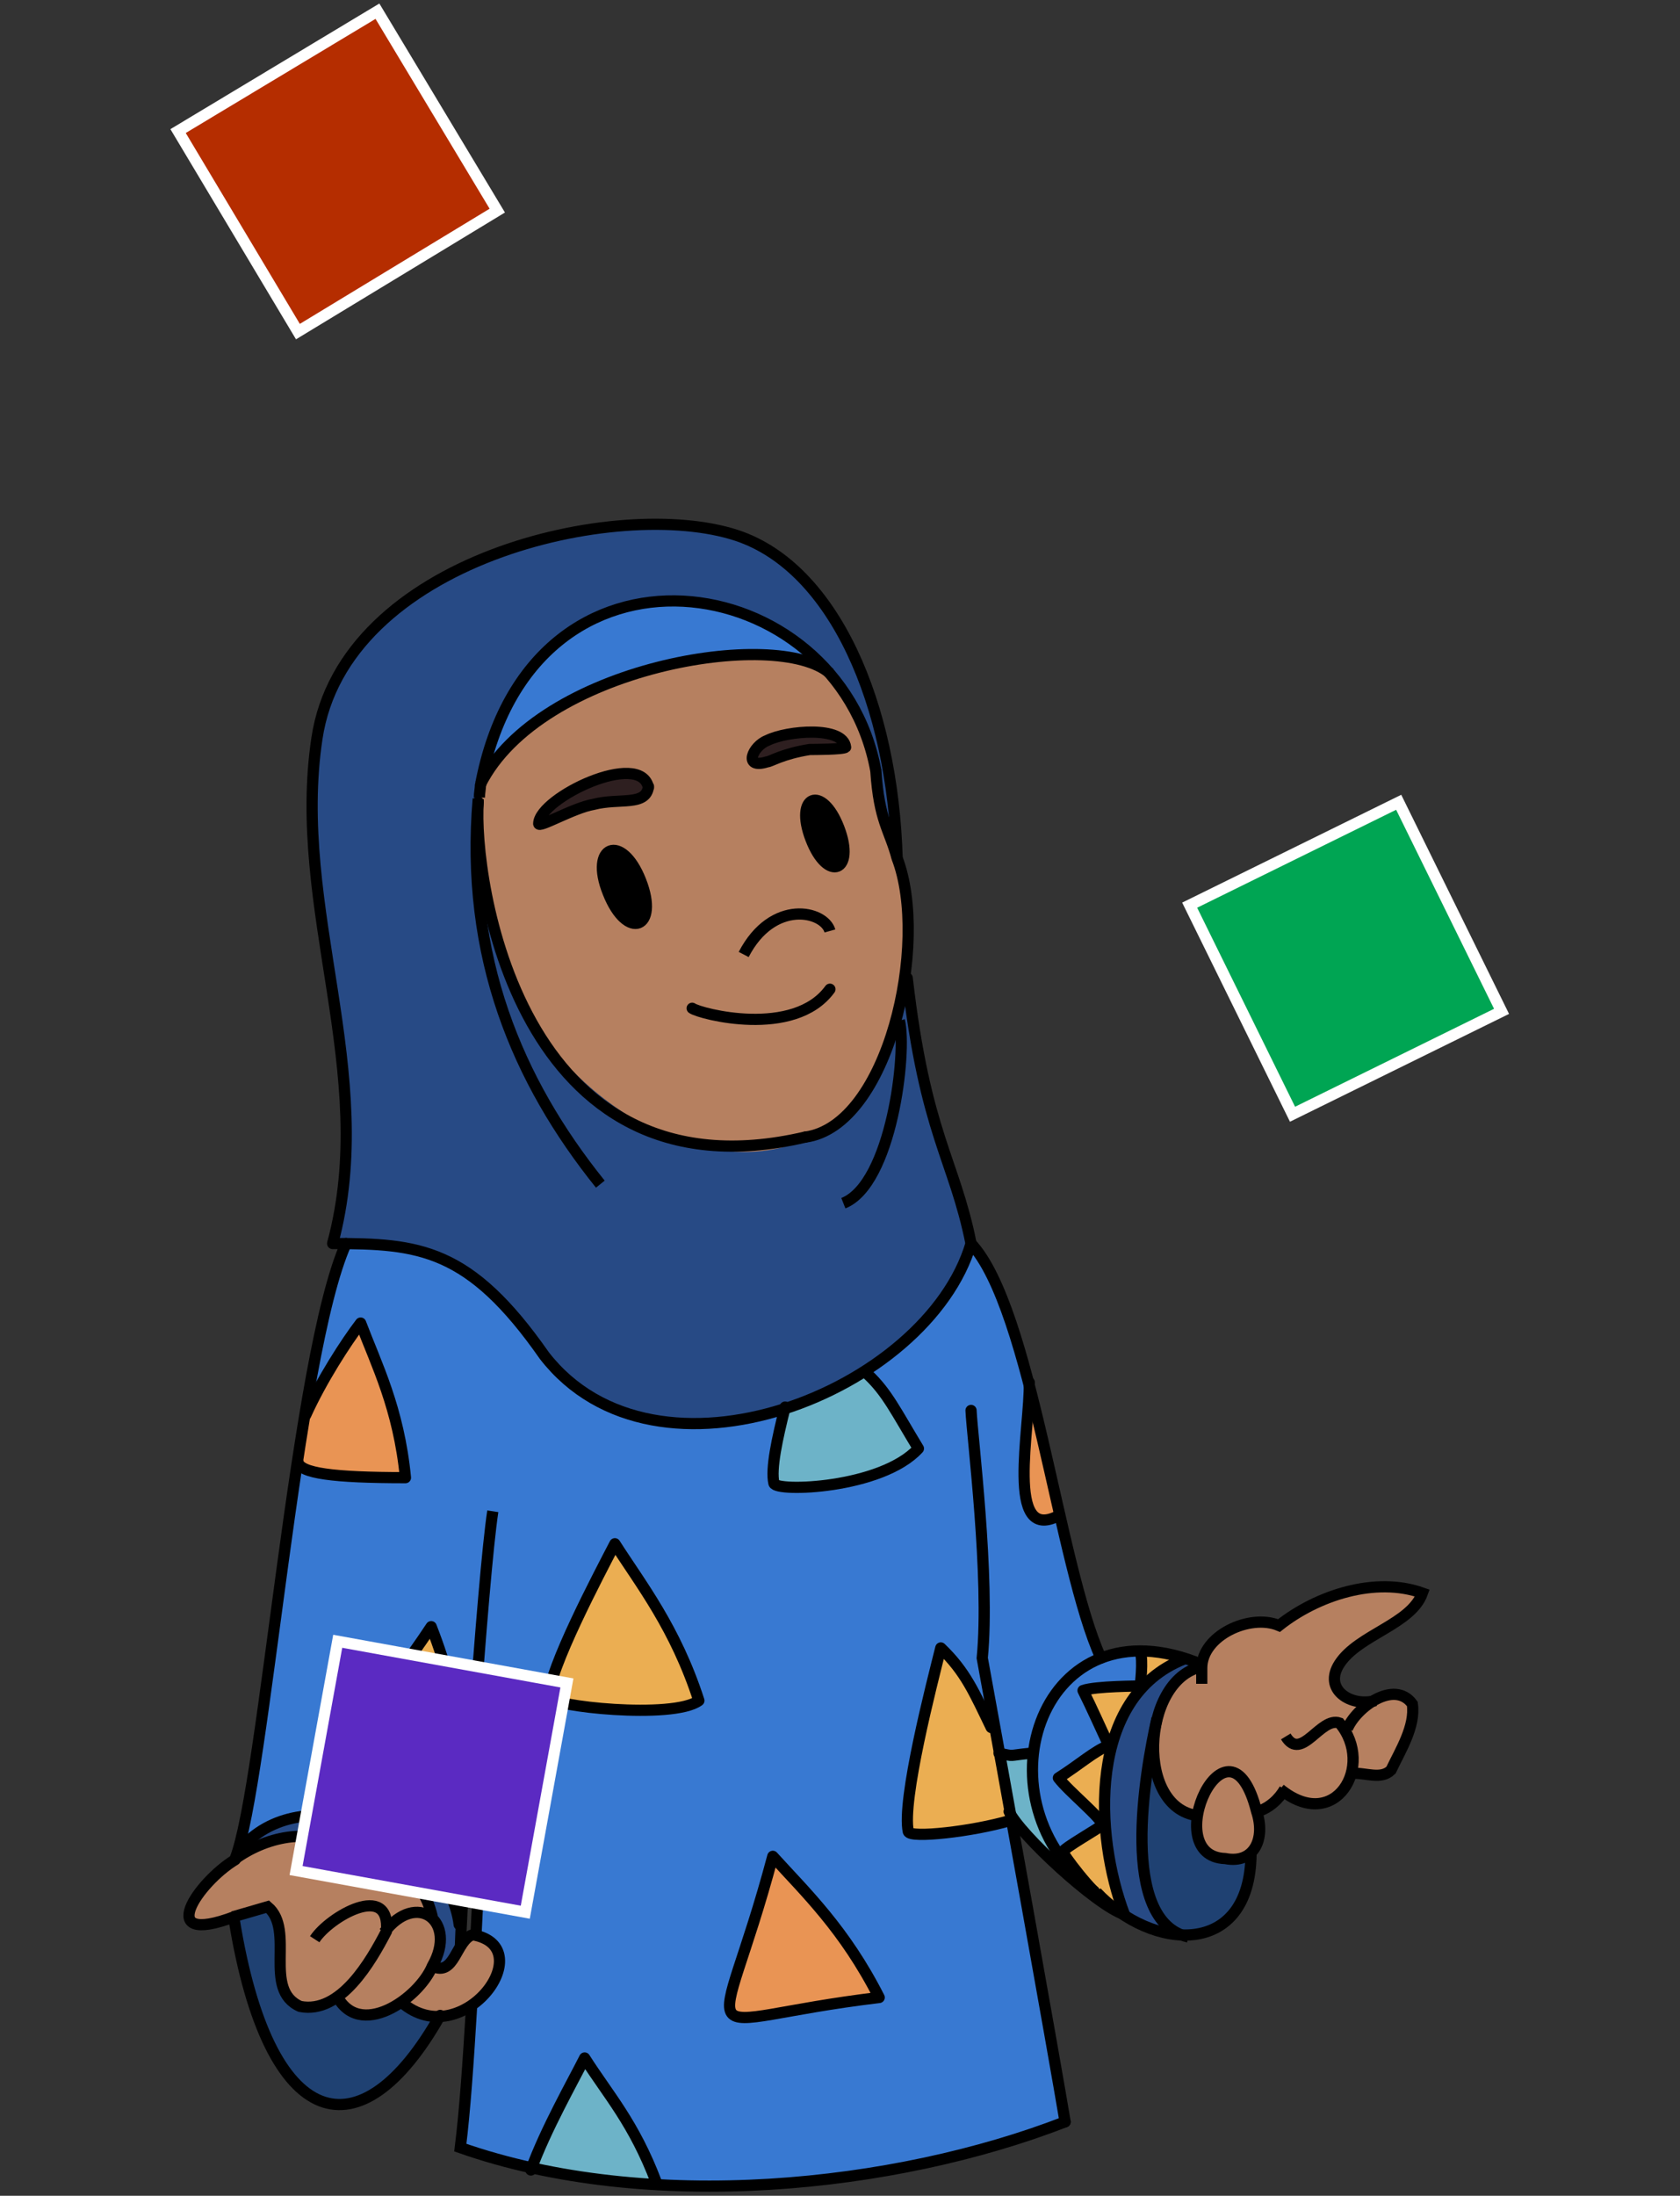 <?xml version="1.0" encoding="UTF-8"?><svg id="Layer_1" xmlns="http://www.w3.org/2000/svg" width="150" height="196" viewBox="0 0 150 196"><rect x="0" y="0" width="150" height="196" fill="#333333" stroke="none"/><defs><style>.cls-1{stroke-linejoin:round;}.cls-1,.cls-2{stroke-linecap:round;}.cls-1,.cls-2,.cls-3{stroke:#000;}.cls-1,.cls-2,.cls-3,.cls-4{fill:none;}.cls-2,.cls-5,.cls-3,.cls-4{stroke-miterlimit:10;}.cls-5{fill:#5b2ac2;}.cls-5,.cls-4{stroke:#fff;}.cls-6,.cls-7,.cls-8,.cls-9,.cls-10,.cls-11,.cls-12,.cls-13,.cls-14,.cls-15,.cls-16{stroke-width:0px;}.cls-7{fill:#274a85;}.cls-8{fill:#6db3c8;}.cls-9{fill:#2e1f20;}.cls-10{fill:#3879d2;}.cls-11{fill:#1f4172;}.cls-12{fill:#b68060;}.cls-13{fill:#b52d00;}.cls-14{fill:#00a553;}.cls-15{fill:#ebae52;}.cls-16{fill:#e99454;}</style></defs><path class="cls-11" d="m105.9,173c-6-1.8-3.7-14.6-2.6-19.5-.5,3.7-.1,8.2,3.8,8.7-1,3.2,1.9,4.8,4.5,3.4,0,3.7-2.1,7.5-5.7,7.5h0Z"/><path class="cls-7" d="m107.2,148.8c-6.2,1-7.5,23.2-1.3,24.1h0c-2,0-3.8-1-5.5-2.1-2.7-7.1-3.2-19.4,5.3-22.8h0c.3,0,.6,0,.9.2.3.4.5,0,.6.5Z"/><path class="cls-15" d="m105.8,148h0c-1.6.4-2.8,1.4-3.8,2.6h-.1c0,0,.3-2.4,0-3.2,1.4,0,2.7.2,4,.6Z"/><path class="cls-15" d="m101.8,150.5h.1c-1.5,2.1-2.1,3.6-2.4,5.3h-.5c-.8-1.7-1.5-3.3-2.3-5,1.1-.4,5-.4,5.1-.4Z"/><path class="cls-15" d="m99,155.8h.5c-.5,2.4-.8,4.8-.8,7h-.4c0-.4-3-2.9-3.9-4.1,1.9-1.1,3.2-2.4,4.5-2.9Z"/><path class="cls-15" d="m98.7,162.7c0,2.8.6,5.5,1.7,8.2-1.8-.9-5.3-4.8-5.6-5.8,0-.2,3.4-2.1,3.5-2.4h.4Z"/><path class="cls-8" d="m97.9,168.9c.8.7,1.6,1.4,2.6,2-5.1-2.5-11.6-8.7-11.2-14.4,1.5.3.7.2,2.8,0,0,5.7,1.6,8.3,5.8,12.4Z"/><path class="cls-16" d="m94.6,135.3c-4.8,2.5-2.7-7.1-2.8-11.3.9,3.6,1.9,7.6,2.8,11.3Z"/><path class="cls-15" d="m90.3,162.5c-3.4,1-9.1,1.7-9.2,1-.6-2.8,2.1-13.2,2.9-16.4,2.2,2.1,3,4,4.5,7.1h.2c.5,2.7,1,5.4,1.5,8.3Z"/><path class="cls-7" d="m70,126c-24.9,6.6-20.2-17.1-40.3-15,4.1-15.2-3.7-29.9-1.4-45.1,2.4-16,26.9-21.6,37.5-18.1,8.7,2.9,13.9,15.1,14.3,28.8-1.9-4.3-2-12.3-6.1-16.5-8.7-10.5-27.6-9.3-31.2,9.9-4,29,32.9,47.5,38,17.3h.1c1.6,13.9,4.1,16.3,5.7,23.7.2,1.8-9.5,14.8-16.7,15Z"/><path class="cls-12" d="m81,83.9c-1.5,34.6-42.4,16.8-38.1-13.8,5.3-10.5,26.5-14,31.2-9.9,2,2.5,3.4,5.6,4.1,8.7.8,7.7,2.8,7.1,2.8,15.1Zm-5.5-17.1c-.2-2.1-8-1.8-8.3.9,0,.5,0,.8,1.2.4.3,0,1.3-.7,3.8-1.1.3,0,3,0,3.2-.2Zm-.8,10.7c1.6-.5-.8-6.7-2.4-6-1.6.5.8,6.7,2.4,6Zm-16.8-7.3c-.7-3.4-9.7,1-9.8,3.2-.1.5,3.1-1.4,4.9-1.7,2.3-.6,4.7.2,4.9-1.6Zm-.9,12.2c1.9-.6-.8-7.5-2.6-6.6-1.9.6.8,7.5,2.6,6.6Z"/><path class="cls-8" d="m77.5,122.7c1.7,1.6,2.5,3.3,4.5,6.6-3.3,3.6-12.7,3.9-12.9,3.1-.3-1.3.2-3.6,1-6.5,2.5-.7,5.3-1.7,7.4-3.3Z"/><path class="cls-9" d="m75.5,66.2c.7,1.1-2.8.5-3.2.7-2.5.5-3.5,1.1-3.8,1.1-1.2.3-1.2,0-1.2-.4.9-2.8,6.4-2.5,8.3-1.4Z"/><path class="cls-6" d="m74.8,74c1.6,3.9-1,4.9-2.5,1-1.6-3.9,1-4.9,2.5-1Z"/><path class="cls-16" d="m69,165.7c2.9,3.2,6.4,6.5,9.5,12.6-17.6,2.1-14.4,5.8-9.5-12.6Z"/><path class="cls-10" d="m101.8,150.5s.3-2.3,0-3.1c-1.2,0-2.5.2-3.6.6-1.2-3-2.4-7.7-3.7-12.7-4.8,2.5-2.7-7.1-2.8-11.3-1.8-6.9-3.5-12.4-5.1-12.9,0,0-3,7.3-9.2,11.7,1.7,1.6,2.5,3.3,4.5,6.6-3.3,3.6-12.7,3.9-12.9,3.1-.3-1.3.2-3.6,1-6.5-24.3,6.7-20.6-16.6-39.2-14.9-1,.7-2.2,7-3.6,15.2,1.4-3.1,3.5-6.4,4.8-8.1,1.4,3.7,3.4,7.6,4,13.8-6.4,0-9.3-.5-9.6-1.2-2.1,13.5-4.1,29.6-5.2,34.1h.2c5.7-6.3,18.4-1,19.4,7h.2c.2-4.5.8-14,1.5-22.2h.2c.4,4.8.2,13.8-.3,23,3.4.3,1.9,5.5-.4,6.5h0c-.3,5.1-.7,9.3-1,12.6,2.1.7,4.2,1.3,6.4,1.8,1.4-3.6,3.7-7.8,4.7-9.8,2,3.3,4.6,5.9,6.4,11.3,12.9.7,26.3-1.6,36.5-5.6-.6-3.7-2.9-16.5-4.8-27-3.4,1-9.1,1.7-9.2,1-.6-2.8,2.1-13.2,2.9-16.4,2.2,2.1,3,4,4.5,7.1h.2c.1.7.3,1.5.4,2.4,1.5.3.7.2,2.8,0,0,5.7,1.6,8.3,5.8,12.4-4.2-4.5-3.1-3.4.6-6.1,0-.5-3-2.9-3.9-4.2,1.9-1.1,3.2-2.4,4.5-2.9-.8-1.6-1.5-3.2-2.3-4.9,1.1-.4,5-.4,5.1-.4Zm-70.5,5.8c.5-2.2,5.7-8.9,7.2-11,1.4,3.6,2.3,6.9,3,13-2.4-.5-10.4-1.3-10.2-2Zm17.8-4.7c0-2.5,4.5-11,5.9-13.7,2.3,3.6,5.4,7.5,7.5,14-2.3,1.7-13.4.5-13.4-.3Zm16.3,28.5c-.3-2.5,2.7-11.6,3.7-14.4,2.9,3.2,6.4,6.5,9.5,12.6-5.1.1-13.1,2.6-13.2,1.8Z"/><path class="cls-10" d="m74.1,60.1c-8.7-10.5-27.6-9.3-31.2,9.9,5.3-10.5,26.5-14,31.2-9.9Z"/><path class="cls-15" d="m54.9,137.8c2.3,3.6,5.4,7.5,7.5,14-2.3,1.7-13.4.5-13.4-.3,0-2.5,4.5-11,5.9-13.7Z"/><path class="cls-8" d="m58.6,194.9v.2c-3.8-.2-7.6-.7-11.1-1.5,1.4-3.6,3.7-7.8,4.7-9.8,2.1,3.3,4.4,5.8,6.4,11.1Z"/><path class="cls-9" d="m51.2,70.4c1.7-1.1,8.5-2.6,6.3.7-.6.3-2.6.5-4.5.7-1.8.3-5,2.2-4.9,1.7.2-.8,1.2-2,3.1-3.1Z"/><path class="cls-6" d="m57.2,78.6c1.7,4.3-1.2,5.5-2.9,1.1-1.7-4.3,1.2-5.5,2.9-1.1Z"/><path class="cls-7" d="m41,171.9h.2c.1,1.8-.4,4.4-2.5,3.6.6-1.3,1.3-3.4,0-4.4-1-4.2-4.2-5.1-7.9-6.1-3-2-7.1-1-9.8,1,.1-.1.2-.5.4-1.1h.2c5.7-6.3,18.4-1,19.4,7Z"/><path class="cls-15" d="m38.5,145.2c1.4,3.6,2.3,6.9,3,13-14.9-2-11-.9-3-13Z"/><path class="cls-11" d="m35.9,178.7c1,.8,2.2,1.2,3.5,1.2-7.3,12.8-15.4,10.3-18.5-8.8,1-.3,2.1-.6,3.1-.9,2.6,2.4-.9,12.4,6.2,8.1,1,2.3,4.1,1.9,5.8.5Z"/><path class="cls-12" d="m126.9,142.1c-4.2-1.4-9.4.2-12.8,2.9-2.6-1.1-6.8.9-6.9,3.8-5.2,1.2-5.9,12.6-.1,13.3-1.7,5.4,7.2,5.1,5.1-.4,1-.3,1.8-1,2.3-1.9,2.1,1.7,5.8,1.8,6.1-1.5h0c1.1-.1,2.5.6,3.5-.3,1.5-2.4,4-8.7-1.4-6.3h0c-2.2.5-4.7-1.1-3.2-3.4,1.7-2.6,6.4-3.5,7.4-6.3Z"/><path class="cls-12" d="m42.5,172.7c-1.7.2-1.7,3.9-3.8,2.8.6-1.3,1.3-3.4,0-4.4-1-4.2-4.2-5.1-7.9-6.1-6.8-5.7-23.3,11.8-6.8,5.2,2.6,2.4-.9,12.4,6.2,8.1,1,2.3,4.1,1.9,5.8.5,4.7,4.4,12.5-4,6.6-6Z"/><path class="cls-16" d="m32.1,118.2c1.4,3.7,3.4,7.6,4,13.8-6.4,0-9.3-.5-9.6-1.2,0-4.5,3.4-9.9,5.5-12.6Z"/><path class="cls-2" d="m78.2,68.8c.3,4.5,1.2,5.2,1.9,7.8,2.9,7.6-.8,23.9-8.2,24.9"/><path class="cls-3" d="m29.7,111c4.1-15.2-3.7-29.9-1.4-45.1,2.4-16,26.9-21.6,37.5-18.1,8.7,2.9,13.9,15.1,14.3,28.8"/><path class="cls-1" d="m72.4,74.9c1.5,3.9,4,2.9,2.5-1-1.5-3.9-4-2.9-2.5,1Z"/><path class="cls-1" d="m54.3,79.7c1.7,4.3,4.6,3.2,2.9-1.1-1.7-4.3-4.6-3.1-2.9,1.1Z"/><path class="cls-2" d="m42.7,71.6c-.5,6.6,3.5,35.9,29.2,29.9"/><path class="cls-3" d="m42.9,70c0,.4-.1.8-.1,1.2"/><path class="cls-3" d="m78.2,68.8c-3.3-18.1-30.8-22.7-35.3,1.3"/><path class="cls-2" d="m86.7,111c5.4,5.8,7.8,28.7,11.6,37"/><path class="cls-3" d="m97.9,168.9c5,5.3,13.7,5.9,13.8-3.4"/><path class="cls-3" d="m107.2,148.8c-.1-.5-.2,0-.6-.5-14-5.2-19.5,12.7-8.8,20.6"/><path class="cls-3" d="m41.1,173.9c.2-6.4,2-33.1,2.9-39"/><path class="cls-2" d="m30.9,111s0,0,0,0c-4.5,10-7.3,48.2-9.9,54.9"/><path class="cls-2" d="m100.4,170.9c-2.5-.8-9.4-7.2-10.3-9.2"/><path class="cls-2" d="m42.5,172.7c.5-9.3.7-18.2.3-23"/><path class="cls-2" d="m95.1,189.4c-15.2,5.9-37.2,8.2-54,2.3.4-3.2.7-7.5,1-12.5"/><path class="cls-2" d="m86.7,125.9c.1,2.3,1.7,14.9,1,22.1,1.8,9.8,6.4,35.4,7.4,41.4"/><path class="cls-3" d="m66.4,85.2c2.6-5,7.2-3.9,7.7-2.1"/><line class="cls-3" x1="122.7" y1="151.7" x2="122.7" y2="151.8"/><path class="cls-3" d="m107.3,150.3c0-.5,0-1,0-1.4,0-2.9,4.3-4.9,6.9-3.8,3.4-2.7,8.6-4.4,12.8-2.9-1,2.8-5.7,3.7-7.4,6.3-1.5,2.3,1,3.9,3.2,3.3"/><path class="cls-3" d="m114.8,155c1.4,2.3,3.1-1.8,4.8-1.2,3.2,3.8-.4,9.9-5.3,5.9"/><path class="cls-3" d="m107.2,148.8c-5.3,1.2-5.9,12.9,0,13.3"/><path class="cls-3" d="m120.3,154.3c.8-1.9,4.2-4.4,5.8-2.2.3,2-1.1,4.2-1.9,5.9-.9.9-2.3.2-3.5.3"/><path class="cls-3" d="m112.2,161.7c-2.5-9.9-8.9,4-2.8,4.2,2.6.5,3.6-1.8,2.8-4.2Z"/><path class="cls-3" d="m112.3,161.7c1-.3,1.9-1.1,2.4-2"/><line class="cls-3" x1="38.6" y1="175.5" x2="38.7" y2="175.5"/><path class="cls-3" d="m20.8,171.1c1-.3,2.1-.6,3.1-.9,2.5,2.1-.5,7.4,2.9,8.9,3.6.7,6.3-4,7.7-6.7.4-4.5-5.1-1.3-6.4.7"/><path class="cls-2" d="m21,166c-3.3,2-7.3,7.8-.1,5.1"/><path class="cls-3" d="m38.6,171.1c-1-4.2-4.2-5.2-7.9-6.1-3-2-7.1-1-9.8,1"/><path class="cls-3" d="m30,178c2,4.2,7.4.4,8.6-2.5,2.3-4-1.4-6.8-4.3-3"/><path class="cls-3" d="m35.6,178.5c5.4,5.2,12.9-4.7,6.6-5.8-1.5.5-1.6,3.8-3.6,2.8"/><path class="cls-2" d="m29.7,111c7.7,0,12.2.4,18.9,10,10,12.9,34.2,3.2,38.1-10-1.5-7.5-4.1-9.8-5.7-23.7"/><path class="cls-3" d="m42.7,71.3c-1.2,14.1,3.5,25.2,10.9,34.4"/><path class="cls-1" d="m57.9,70.2c-.2,1.8-2.6,1-4.9,1.6-1.8.3-5,2.2-4.9,1.7.1-2.3,9.1-6.6,9.8-3.2Z"/><path class="cls-1" d="m68.5,66.1c-1.3.5-2.2,2.6,0,1.9.3,0,1.3-.7,3.8-1.1.3,0,3,0,3.2-.2-.2-1.9-5.2-1.5-7-.6Z"/><path class="cls-3" d="m42.9,70c5.3-10.5,26.5-14,31.2-9.9"/><path class="cls-3" d="m42.9,70s0,0,0,0"/><path class="cls-3" d="m103.3,153.4c-1.1,4.9-3.4,18.1,2.8,19.5"/><path class="cls-3" d="m80.3,91.1c.7,2.8-.7,14.6-5,16.3"/><path class="cls-2" d="m20.9,171.3c3.1,19.2,11.3,21.2,18.4,8.6"/><path class="cls-1" d="m69,165.7c2.9,3.2,6.4,6.5,9.5,12.6-17.6,2.1-14.4,5.8-9.5-12.6Z"/><path class="cls-1" d="m38.5,145.2c1.4,3.6,2.3,6.9,3,13-14.9-2-11-.9-3-13Z"/><path class="cls-1" d="m77.5,122.7c1.7,1.6,2.5,3.3,4.5,6.6-3.3,3.6-12.7,3.9-12.9,3.1-.3-1.3.3-4,1-6.8"/><path class="cls-1" d="m27.3,126.3c1.4-3.1,3.6-6.5,4.9-8.2,1.4,3.7,3.4,7.6,4,13.8-6.5,0-9.4-.4-9.6-1.4"/><path class="cls-1" d="m54.9,137.8c2.3,3.6,5.4,7.5,7.5,14-2.3,1.7-13.4.5-13.4-.3,0-2.5,4.5-11,5.9-13.7Z"/><path class="cls-1" d="m90.2,162.5c-3.4,1-8.9,1.6-9.1,1-.6-2.8,2.1-13.2,2.9-16.4,2.2,2.1,3,4,4.5,7.1"/><path class="cls-1" d="m89.2,156.5c1.5.3.7.2,2.8,0"/><path class="cls-1" d="m94.5,135.3c-4.8,2.5-2.5-7.9-2.6-11.9"/><path class="cls-1" d="m47.4,193.7c1.3-3.6,3.8-8,4.8-10,2.1,3.3,4.4,5.8,6.4,11.1"/><path class="cls-1" d="m105.7,148.1c-8.6,3.4-8,15.7-5.3,22.8"/><path class="cls-1" d="m101.8,147.4c.3.8,0,3.1,0,3.1,0,0-4,0-5.1.4.8,1.6,1.5,3.2,2.3,4.9-1.3.5-2.6,1.7-4.5,2.9.9,1.2,4,3.7,3.9,4.2-.1.2-3.5,2.1-3.5,2.4,0,.2,2.5,3.6,3.9,4.5"/><path class="cls-1" d="m21.6,164.9c5.7-6.4,18.4-1.1,19.4,6.9"/><path class="cls-1" d="m74.1,88.3c-3.2,4.4-11.6,2.2-12.3,1.7"/><rect class="cls-14" x="109.8" y="75.2" width="20.8" height="20.8" transform="translate(-25.5 61.8) rotate(-26.2)"/><polygon class="cls-13" points="33.7 1 44.4 18.8 26.6 29.6 15.9 11.7 33.7 1"/><polygon class="cls-4" points="15.9 11.7 26.6 29.6 44.4 18.8 33.7 1 15.9 11.7"/><rect class="cls-4" x="109.8" y="75.2" width="20.8" height="20.8" transform="translate(-25.5 61.8) rotate(-26.2)"/><rect class="cls-5" x="28.1" y="148.3" width="20.8" height="20.8" transform="translate(-124.5 168.1) rotate(-79.7)"/></svg>